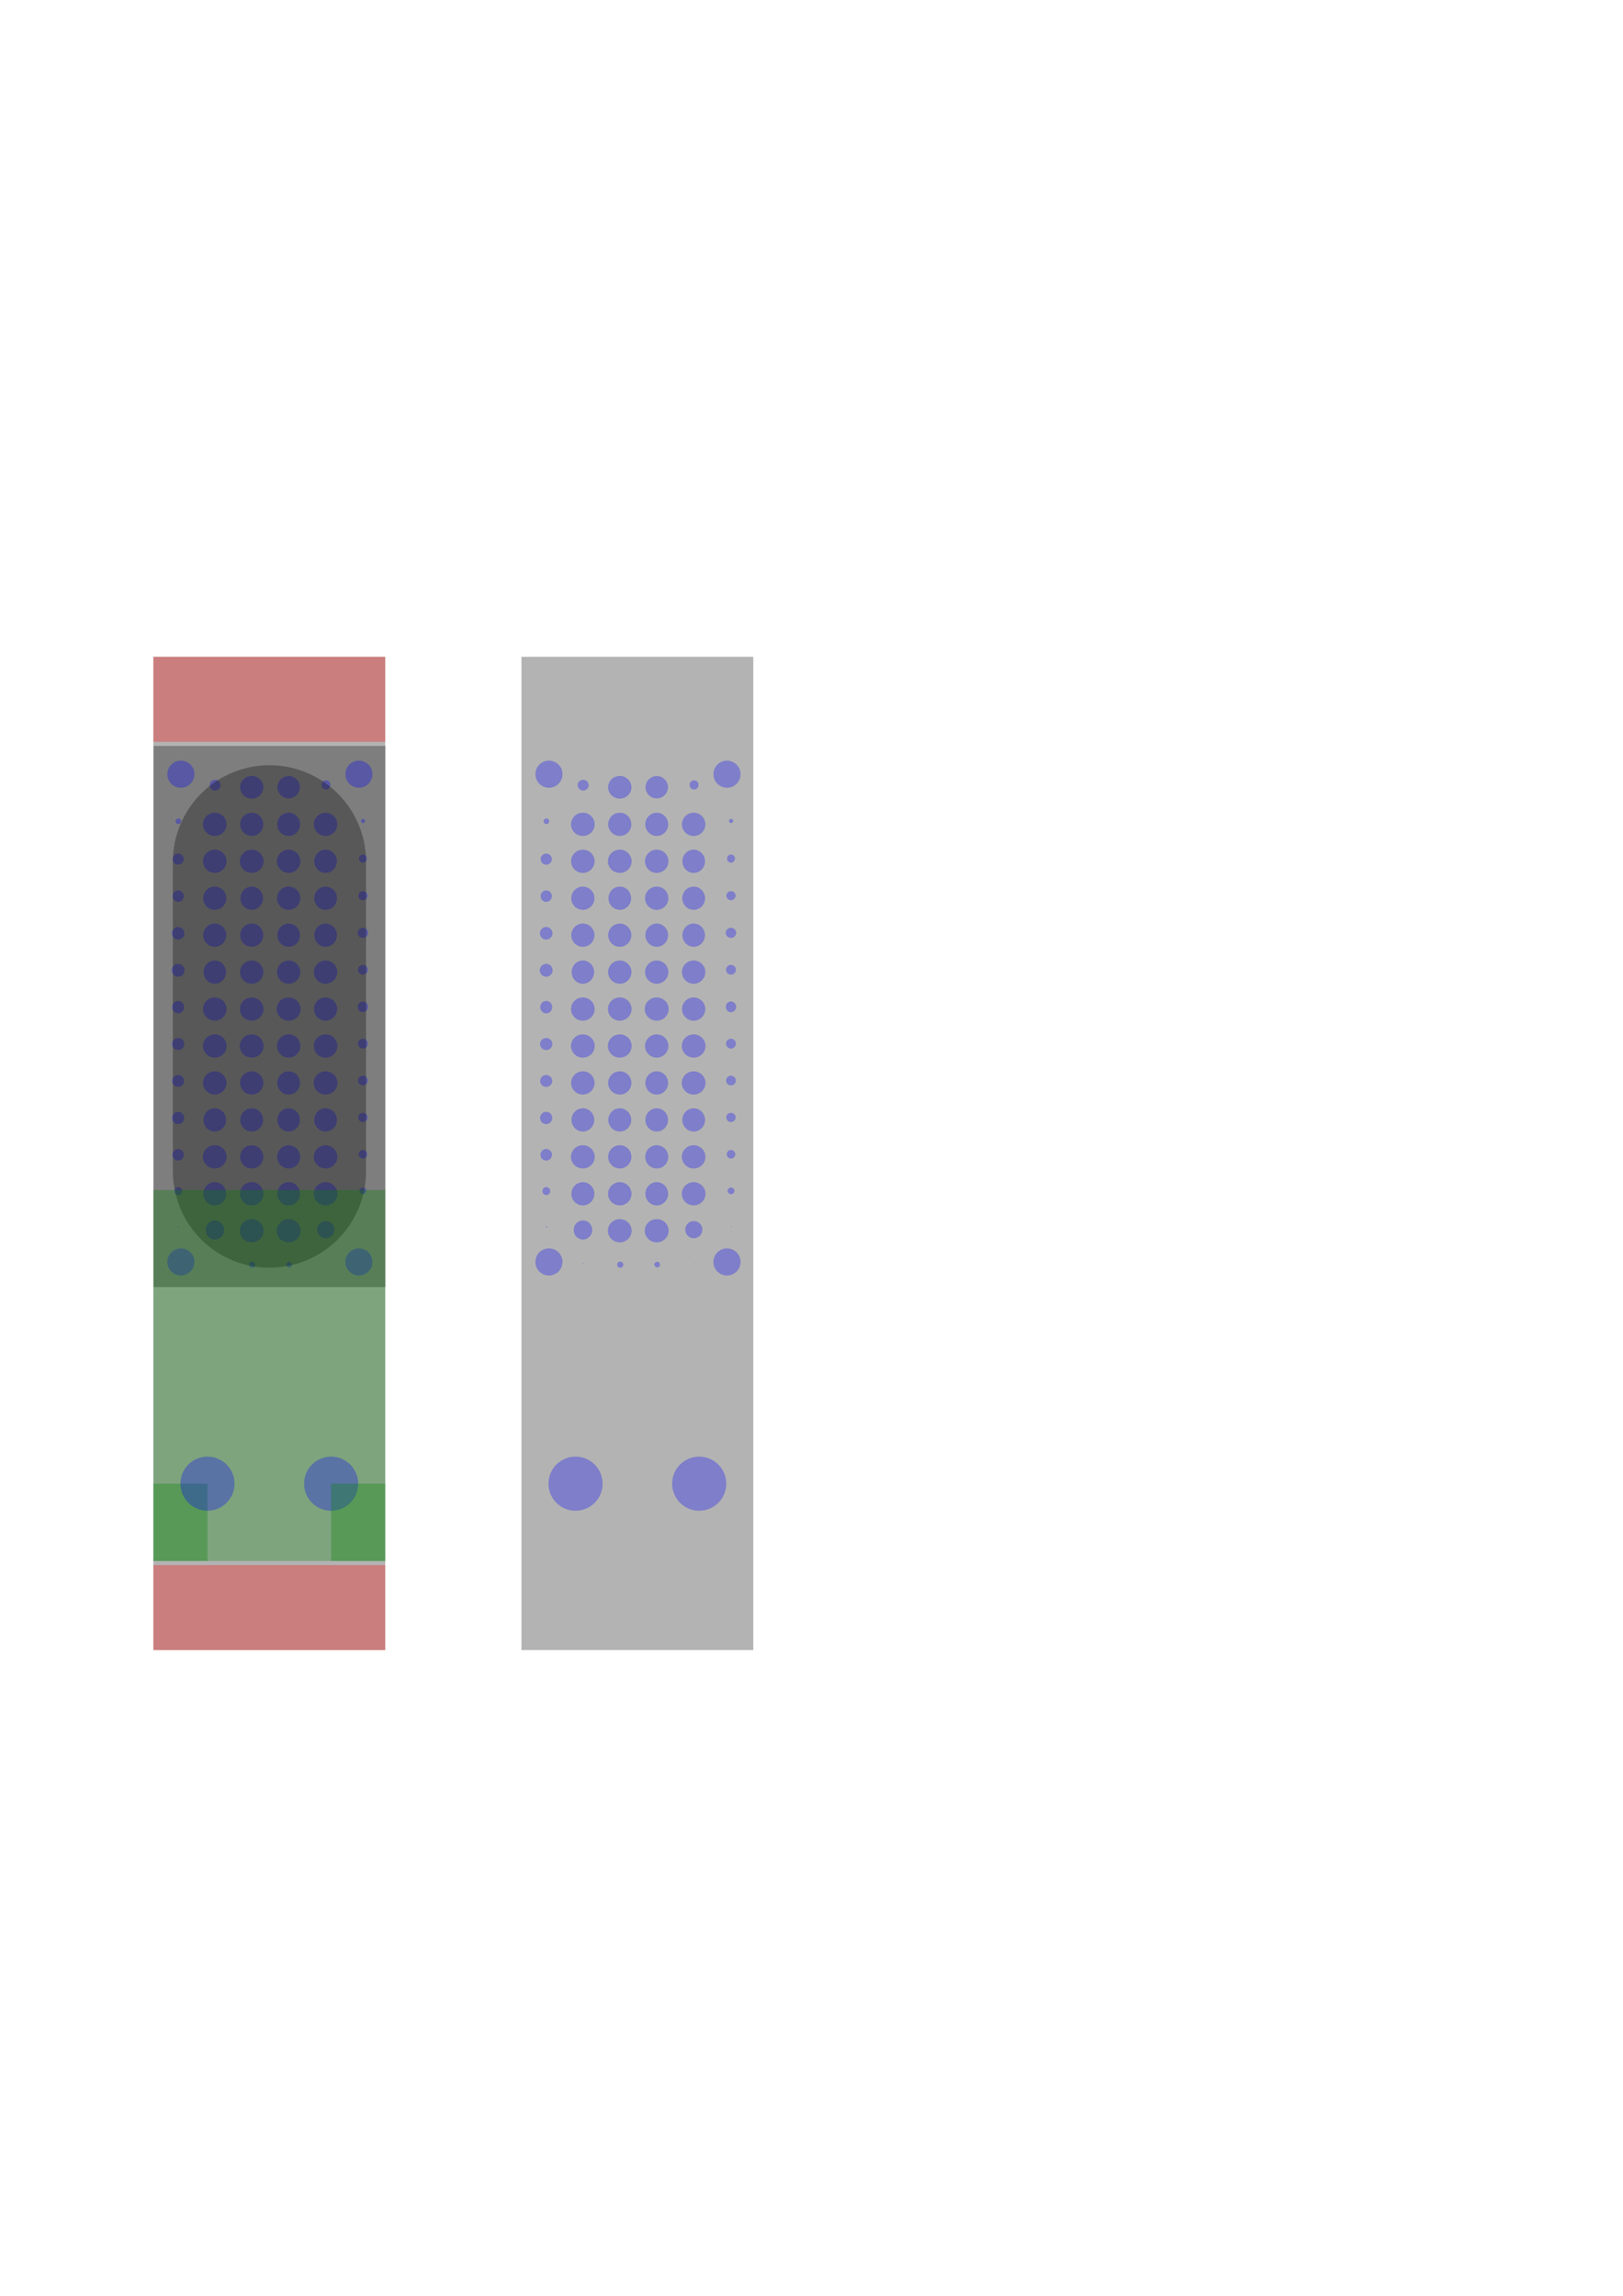 <?xml version="1.0" encoding="UTF-8" standalone="no"?>
<!-- Created with Inkscape (http://www.inkscape.org/) -->

<svg
   xmlns:dc="http://purl.org/dc/elements/1.1/"
   xmlns:cc="http://creativecommons.org/ns#"
   xmlns:rdf="http://www.w3.org/1999/02/22-rdf-syntax-ns#"
   xmlns:svg="http://www.w3.org/2000/svg"
   xmlns="http://www.w3.org/2000/svg"
   xmlns:xlink="http://www.w3.org/1999/xlink"
   xmlns:sodipodi="http://sodipodi.sourceforge.net/DTD/sodipodi-0.dtd"
   xmlns:inkscape="http://www.inkscape.org/namespaces/inkscape"
   width="210mm"
   height="297mm"
   viewBox="0 0 210 297"
   version="1.1"
   id="svg8"
   inkscape:version="0.92.4 (33fec40, 2019-01-16)"
   sodipodi:docname="panel_artwork.svg">
  <defs
     id="defs2">
    <filter
       style="color-interpolation-filters:sRGB;"
       inkscape:label="Blur"
       id="filter1017">
      <feGaussianBlur
         stdDeviation="8 8"
         result="blur"
         id="feGaussianBlur1015" />
    </filter>
    <filter
       style="color-interpolation-filters:sRGB;"
       inkscape:label="Blur"
       id="filter1021">
      <feGaussianBlur
         stdDeviation="8 8"
         result="fbSourceGraphic"
         id="feGaussianBlur1019" />
      <feColorMatrix
         result="fbSourceGraphicAlpha"
         in="fbSourceGraphic"
         values="0 0 0 -1 0 0 0 0 -1 0 0 0 0 -1 0 0 0 0 1 0"
         id="feColorMatrix14738" />
      <feGaussianBlur
         id="feGaussianBlur14740"
         stdDeviation="5.25 4.722"
         result="blur"
         in="fbSourceGraphic" />
    </filter>
    <filter
       style="color-interpolation-filters:sRGB;"
       inkscape:label="Blur"
       id="filter14988">
      <feGaussianBlur
         stdDeviation="3.675 18.07"
         result="blur"
         id="feGaussianBlur14986" />
    </filter>
  </defs>
  <sodipodi:namedview
     id="base"
     pagecolor="#ffffff"
     bordercolor="#666666"
     borderopacity="1.0"
     inkscape:pageopacity="0.0"
     inkscape:pageshadow="2"
     inkscape:zoom="1.4"
     inkscape:cx="446.14433"
     inkscape:cy="627.93025"
     inkscape:document-units="mm"
     inkscape:current-layer="g18462"
     showgrid="false"
     inkscape:snap-bbox="true"
     inkscape:bbox-paths="true"
     inkscape:bbox-nodes="true"
     inkscape:snap-bbox-edge-midpoints="true"
     inkscape:snap-bbox-midpoints="true"
     inkscape:window-width="1853"
     inkscape:window-height="1025"
     inkscape:window-x="67"
     inkscape:window-y="27"
     inkscape:window-maximized="1"
     inkscape:snap-global="true" />
  <g
     inkscape:label="Layer 1"
     inkscape:groupmode="layer"
     id="layer1"
     style="display:inline">
    <rect
       style="opacity:0.3;fill:#000000;stroke:none;stroke-width:0.292"
       id="rect8753"
       width="30"
       height="128.5"
       x="19.844"
       y="84.967" />
    <rect
       style="opacity:0.3;fill:#ff0000;stroke:none;stroke-width:0.545"
       id="rect10349"
       width="30"
       height="11"
       x="19.844"
       y="84.967" />
    <rect
       y="202.467"
       x="19.844"
       height="11"
       width="30"
       id="rect10351"
       style="opacity:0.3;fill:#ff0000;stroke:none;stroke-width:0.545" />
    <g
       id="g10375"
       transform="translate(0,-7.996)">
      <rect
         style="opacity:0.3;fill:#000000;stroke:none;stroke-width:0.224"
         id="rect834"
         width="30"
         height="70"
         x="19.867"
         y="104.493" />
      <path
         style="opacity:0.3;fill:#0000ff;stroke:none;stroke-width:1.007"
         d="M 88.316 371.324 A 6.614 6.614 0 0 0 81.701 377.939 A 6.614 6.614 0 0 0 88.316 384.553 A 6.614 6.614 0 0 0 94.93 377.939 A 6.614 6.614 0 0 0 88.316 371.324 z M 175.246 371.324 A 6.614 6.614 0 0 0 168.631 377.939 A 6.614 6.614 0 0 0 175.246 384.553 A 6.614 6.614 0 0 0 181.859 377.939 A 6.614 6.614 0 0 0 175.246 371.324 z M 122.902 378.803 A 5.687 5.536 0 0 0 117.217 384.34 A 5.687 5.536 0 0 0 122.902 389.875 A 5.687 5.536 0 0 0 128.59 384.34 A 5.687 5.536 0 0 0 122.902 378.803 z M 140.951 378.861 A 5.473 5.447 0 0 0 135.477 384.307 A 5.473 5.447 0 0 0 140.951 389.754 A 5.473 5.447 0 0 0 146.424 384.307 A 5.473 5.447 0 0 0 140.951 378.861 z M 105.031 380.688 A 2.695 2.623 0 0 0 102.336 383.311 A 2.695 2.623 0 0 0 105.031 385.936 A 2.695 2.623 0 0 0 107.727 383.311 A 2.695 2.623 0 0 0 105.031 380.688 z M 159.166 380.934 A 2.191 2.245 0 0 0 156.975 383.178 A 2.191 2.245 0 0 0 159.166 385.424 A 2.191 2.245 0 0 0 161.357 383.178 A 2.191 2.245 0 0 0 159.166 380.934 z M 104.861 396.752 A 5.776 5.669 0 0 0 99.086 402.422 A 5.776 5.669 0 0 0 104.861 408.092 A 5.776 5.669 0 0 0 110.639 402.422 A 5.776 5.669 0 0 0 104.861 396.752 z M 122.904 396.752 A 5.644 5.669 0 0 0 117.262 402.422 A 5.644 5.669 0 0 0 122.904 408.092 A 5.644 5.669 0 0 0 128.549 402.422 A 5.644 5.669 0 0 0 122.904 396.752 z M 140.943 396.752 A 5.594 5.669 0 0 0 135.35 402.422 A 5.594 5.669 0 0 0 140.943 408.092 A 5.594 5.669 0 0 0 146.537 402.422 A 5.594 5.669 0 0 0 140.943 396.752 z M 158.973 396.752 A 5.724 5.669 0 0 0 153.248 402.422 A 5.724 5.669 0 0 0 158.973 408.092 A 5.724 5.669 0 0 0 164.695 402.422 A 5.724 5.669 0 0 0 158.973 396.752 z M 87.07 399.529 A 1.337 1.378 0 0 0 85.732 400.908 A 1.337 1.378 0 0 0 87.07 402.287 A 1.337 1.378 0 0 0 88.406 400.908 A 1.337 1.378 0 0 0 87.07 399.529 z M 177.266 399.76 A 1.009 1.023 0 0 0 176.258 400.783 A 1.009 1.023 0 0 0 177.266 401.805 A 1.009 1.023 0 0 0 178.275 400.783 A 1.009 1.023 0 0 0 177.266 399.76 z M 104.865 414.789 A 5.735 5.669 0 0 0 99.129 420.457 A 5.735 5.669 0 0 0 104.865 426.127 A 5.735 5.669 0 0 0 110.6 420.457 A 5.735 5.669 0 0 0 104.865 414.789 z M 122.896 414.789 A 5.79 5.669 0 0 0 117.107 420.457 A 5.79 5.669 0 0 0 122.896 426.127 A 5.79 5.669 0 0 0 128.688 420.457 A 5.79 5.669 0 0 0 122.896 414.789 z M 140.938 414.789 A 5.719 5.669 0 0 0 135.219 420.457 A 5.719 5.669 0 0 0 140.938 426.127 A 5.719 5.669 0 0 0 146.656 420.457 A 5.719 5.669 0 0 0 140.938 414.789 z M 158.982 414.789 A 5.523 5.669 0 0 0 153.459 420.457 A 5.523 5.669 0 0 0 158.982 426.127 A 5.523 5.669 0 0 0 164.506 420.457 A 5.523 5.669 0 0 0 158.982 414.789 z M 86.994 416.701 A 2.722 2.712 0 0 0 84.271 419.414 A 2.722 2.712 0 0 0 86.994 422.127 A 2.722 2.712 0 0 0 89.715 419.414 A 2.722 2.712 0 0 0 86.994 416.701 z M 177.215 417.178 A 1.934 1.979 0 0 0 175.281 419.156 A 1.934 1.979 0 0 0 177.215 421.135 A 1.934 1.979 0 0 0 179.148 419.156 A 1.934 1.979 0 0 0 177.215 417.178 z M 104.869 432.824 A 5.66 5.669 0 0 0 99.209 438.492 A 5.66 5.669 0 0 0 104.869 444.162 A 5.66 5.669 0 0 0 110.527 438.492 A 5.66 5.669 0 0 0 104.869 432.824 z M 122.912 432.824 A 5.524 5.669 0 0 0 117.387 438.492 A 5.524 5.669 0 0 0 122.912 444.162 A 5.524 5.669 0 0 0 128.436 438.492 A 5.524 5.669 0 0 0 122.912 432.824 z M 140.938 432.824 A 5.695 5.669 0 0 0 135.242 438.492 A 5.695 5.669 0 0 0 140.938 444.162 A 5.695 5.669 0 0 0 146.633 438.492 A 5.695 5.669 0 0 0 140.938 432.824 z M 158.98 432.824 A 5.558 5.669 0 0 0 153.424 438.492 A 5.558 5.669 0 0 0 158.98 444.162 A 5.558 5.669 0 0 0 164.539 438.492 A 5.558 5.669 0 0 0 158.98 432.824 z M 86.992 434.68 A 2.735 2.801 0 0 0 84.258 437.48 A 2.735 2.801 0 0 0 86.992 440.283 A 2.735 2.801 0 0 0 89.729 437.48 A 2.735 2.801 0 0 0 86.992 434.68 z M 177.199 435.068 A 2.234 2.201 0 0 0 174.965 437.27 A 2.234 2.201 0 0 0 177.199 439.471 A 2.234 2.201 0 0 0 179.434 437.27 A 2.234 2.201 0 0 0 177.199 435.068 z M 104.869 450.859 A 5.65 5.669 0 0 0 99.219 456.529 A 5.65 5.669 0 0 0 104.869 462.197 A 5.65 5.669 0 0 0 110.52 456.529 A 5.65 5.669 0 0 0 104.869 450.859 z M 122.904 450.859 A 5.644 5.669 0 0 0 117.262 456.529 A 5.644 5.669 0 0 0 122.904 462.197 A 5.644 5.669 0 0 0 128.549 456.529 A 5.644 5.669 0 0 0 122.904 450.859 z M 140.947 450.859 A 5.539 5.669 0 0 0 135.408 456.529 A 5.539 5.669 0 0 0 140.947 462.197 A 5.539 5.669 0 0 0 146.486 456.529 A 5.539 5.669 0 0 0 140.947 450.859 z M 158.984 450.859 A 5.506 5.669 0 0 0 153.479 456.529 A 5.506 5.669 0 0 0 158.984 462.197 A 5.506 5.669 0 0 0 164.49 456.529 A 5.506 5.669 0 0 0 158.984 450.859 z M 86.977 452.543 A 3.053 3.068 0 0 0 83.922 455.611 A 3.053 3.068 0 0 0 86.977 458.68 A 3.053 3.068 0 0 0 90.029 455.611 A 3.053 3.068 0 0 0 86.977 452.543 z M 177.182 452.932 A 2.538 2.468 0 0 0 174.645 455.398 A 2.538 2.468 0 0 0 177.182 457.867 A 2.538 2.468 0 0 0 179.721 455.398 A 2.538 2.468 0 0 0 177.182 452.932 z M 104.879 468.895 A 5.481 5.669 0 0 0 99.396 474.564 A 5.481 5.669 0 0 0 104.879 480.234 A 5.481 5.669 0 0 0 110.359 474.564 A 5.481 5.669 0 0 0 104.879 468.895 z M 122.902 468.895 A 5.698 5.669 0 0 0 117.205 474.564 A 5.698 5.669 0 0 0 122.902 480.234 A 5.698 5.669 0 0 0 128.6 474.564 A 5.698 5.669 0 0 0 122.902 468.895 z M 140.939 468.895 A 5.665 5.669 0 0 0 135.275 474.564 A 5.665 5.669 0 0 0 140.939 480.234 A 5.665 5.669 0 0 0 146.604 474.564 A 5.665 5.669 0 0 0 140.939 468.895 z M 158.973 468.895 A 5.716 5.669 0 0 0 153.256 474.564 A 5.716 5.669 0 0 0 158.973 480.234 A 5.716 5.669 0 0 0 164.689 474.564 A 5.716 5.669 0 0 0 158.973 468.895 z M 86.971 470.535 A 3.132 3.135 0 0 0 83.84 473.67 A 3.132 3.135 0 0 0 86.971 476.805 A 3.132 3.135 0 0 0 90.104 473.67 A 3.132 3.135 0 0 0 86.971 470.535 z M 177.189 471.025 A 2.401 2.379 0 0 0 174.789 473.404 A 2.401 2.379 0 0 0 177.189 475.783 A 2.401 2.379 0 0 0 179.59 473.404 A 2.401 2.379 0 0 0 177.189 471.025 z M 104.863 486.932 A 5.756 5.669 0 0 0 99.107 492.6 A 5.756 5.669 0 0 0 104.863 498.27 A 5.756 5.669 0 0 0 110.619 492.6 A 5.756 5.669 0 0 0 104.863 486.932 z M 122.898 486.932 A 5.763 5.669 0 0 0 117.135 492.6 A 5.763 5.669 0 0 0 122.898 498.27 A 5.763 5.669 0 0 0 128.662 492.6 A 5.763 5.669 0 0 0 122.898 486.932 z M 140.93 486.932 A 5.84 5.669 0 0 0 135.09 492.6 A 5.84 5.669 0 0 0 140.93 498.27 A 5.84 5.669 0 0 0 146.77 492.6 A 5.84 5.669 0 0 0 140.93 486.932 z M 158.975 486.932 A 5.671 5.669 0 0 0 153.305 492.6 A 5.671 5.669 0 0 0 158.975 498.27 A 5.671 5.669 0 0 0 164.646 492.6 A 5.671 5.669 0 0 0 158.975 486.932 z M 86.982 488.643 A 2.921 3.024 0 0 0 84.062 491.666 A 2.921 3.024 0 0 0 86.982 494.691 A 2.921 3.024 0 0 0 89.904 491.666 A 2.921 3.024 0 0 0 86.982 488.643 z M 177.184 488.916 A 2.517 2.601 0 0 0 174.666 491.518 A 2.517 2.601 0 0 0 177.184 494.119 A 2.517 2.601 0 0 0 179.701 491.518 A 2.517 2.601 0 0 0 177.184 488.916 z M 104.861 504.967 A 5.786 5.669 0 0 0 99.076 510.637 A 5.786 5.669 0 0 0 104.861 516.305 A 5.786 5.669 0 0 0 110.648 510.637 A 5.786 5.669 0 0 0 104.861 504.967 z M 122.896 504.967 A 5.803 5.669 0 0 0 117.094 510.637 A 5.803 5.669 0 0 0 122.896 516.305 A 5.803 5.669 0 0 0 128.699 510.637 A 5.803 5.669 0 0 0 122.896 504.967 z M 140.938 504.967 A 5.703 5.669 0 0 0 135.234 510.637 A 5.703 5.669 0 0 0 140.938 516.305 A 5.703 5.669 0 0 0 146.641 510.637 A 5.703 5.669 0 0 0 140.938 504.967 z M 158.969 504.967 A 5.774 5.669 0 0 0 153.195 510.637 A 5.774 5.669 0 0 0 158.969 516.305 A 5.774 5.669 0 0 0 164.744 510.637 A 5.774 5.669 0 0 0 158.969 504.967 z M 86.979 506.736 A 2.995 2.935 0 0 0 83.982 509.672 A 2.995 2.935 0 0 0 86.979 512.605 A 2.995 2.935 0 0 0 89.975 509.672 A 2.995 2.935 0 0 0 86.979 506.736 z M 177.189 507.082 A 2.397 2.401 0 0 0 174.793 509.482 A 2.397 2.401 0 0 0 177.189 511.885 A 2.397 2.401 0 0 0 179.588 509.482 A 2.397 2.401 0 0 0 177.189 507.082 z M 104.865 523.002 A 5.722 5.669 0 0 0 99.145 528.672 A 5.722 5.669 0 0 0 104.865 534.342 A 5.722 5.669 0 0 0 110.586 528.672 A 5.722 5.669 0 0 0 104.865 523.002 z M 122.902 523.002 A 5.681 5.669 0 0 0 117.223 528.672 A 5.681 5.669 0 0 0 122.902 534.342 A 5.681 5.669 0 0 0 128.584 528.672 A 5.681 5.669 0 0 0 122.902 523.002 z M 140.945 523.002 A 5.552 5.669 0 0 0 135.393 528.672 A 5.552 5.669 0 0 0 140.945 534.342 A 5.552 5.669 0 0 0 146.498 528.672 A 5.552 5.669 0 0 0 140.945 523.002 z M 158.969 523.002 A 5.801 5.669 0 0 0 153.166 528.672 A 5.801 5.669 0 0 0 158.969 534.342 A 5.801 5.669 0 0 0 164.77 528.672 A 5.801 5.669 0 0 0 158.969 523.002 z M 86.98 524.801 A 2.947 2.89 0 0 0 84.035 527.691 A 2.947 2.89 0 0 0 86.98 530.582 A 2.947 2.89 0 0 0 89.928 527.691 A 2.947 2.89 0 0 0 86.98 524.801 z M 177.191 525.148 A 2.384 2.357 0 0 0 174.807 527.506 A 2.384 2.357 0 0 0 177.191 529.861 A 2.384 2.357 0 0 0 179.574 527.506 A 2.384 2.357 0 0 0 177.191 525.148 z M 104.875 541.041 A 5.545 5.669 0 0 0 99.33 546.709 A 5.545 5.669 0 0 0 104.875 552.379 A 5.545 5.669 0 0 0 110.42 546.709 A 5.545 5.669 0 0 0 104.875 541.041 z M 122.908 541.041 A 5.592 5.669 0 0 0 117.316 546.709 A 5.592 5.669 0 0 0 122.908 552.379 A 5.592 5.669 0 0 0 128.5 546.709 A 5.592 5.669 0 0 0 122.908 541.041 z M 140.947 541.041 A 5.519 5.669 0 0 0 135.428 546.709 A 5.519 5.669 0 0 0 140.947 552.379 A 5.519 5.669 0 0 0 146.467 546.709 A 5.519 5.669 0 0 0 140.947 541.041 z M 158.982 541.041 A 5.545 5.669 0 0 0 153.438 546.709 A 5.545 5.669 0 0 0 158.982 552.379 A 5.545 5.669 0 0 0 164.527 546.709 A 5.545 5.669 0 0 0 158.982 541.041 z M 86.98 542.768 A 2.968 3.001 0 0 0 84.012 545.768 A 2.968 3.001 0 0 0 86.98 548.77 A 2.968 3.001 0 0 0 89.947 545.768 A 2.968 3.001 0 0 0 86.98 542.768 z M 177.195 543.256 A 2.291 2.245 0 0 0 174.904 545.502 A 2.291 2.245 0 0 0 177.195 547.748 A 2.291 2.245 0 0 0 179.486 545.502 A 2.291 2.245 0 0 0 177.195 543.256 z M 104.861 559.076 A 5.795 5.669 0 0 0 99.066 564.746 A 5.795 5.669 0 0 0 104.861 570.414 A 5.795 5.669 0 0 0 110.656 564.746 A 5.795 5.669 0 0 0 104.861 559.076 z M 122.902 559.076 A 5.678 5.669 0 0 0 117.225 564.746 A 5.678 5.669 0 0 0 122.902 570.414 A 5.678 5.669 0 0 0 128.582 564.746 A 5.678 5.669 0 0 0 122.902 559.076 z M 140.943 559.076 A 5.613 5.669 0 0 0 135.33 564.746 A 5.613 5.669 0 0 0 140.943 570.414 A 5.613 5.669 0 0 0 146.557 564.746 A 5.613 5.669 0 0 0 140.943 559.076 z M 158.971 559.076 A 5.756 5.669 0 0 0 153.215 564.746 A 5.756 5.669 0 0 0 158.971 570.414 A 5.756 5.669 0 0 0 164.727 564.746 A 5.756 5.669 0 0 0 158.971 559.076 z M 86.99 560.918 A 2.796 2.824 0 0 0 84.193 563.74 A 2.796 2.824 0 0 0 86.99 566.564 A 2.796 2.824 0 0 0 89.785 563.74 A 2.796 2.824 0 0 0 86.99 560.918 z M 177.207 561.393 A 2.079 2.09 0 0 0 175.129 563.482 A 2.079 2.09 0 0 0 177.207 565.572 A 2.079 2.09 0 0 0 179.285 563.482 A 2.079 2.09 0 0 0 177.207 561.393 z M 104.871 577.109 A 5.602 5.669 0 0 0 99.27 582.779 A 5.602 5.669 0 0 0 104.871 588.447 A 5.602 5.669 0 0 0 110.473 582.779 A 5.602 5.669 0 0 0 104.871 577.109 z M 122.9 577.109 A 5.73 5.669 0 0 0 117.17 582.779 A 5.73 5.669 0 0 0 122.9 588.447 A 5.73 5.669 0 0 0 128.631 582.779 A 5.73 5.669 0 0 0 122.9 577.109 z M 140.945 577.109 A 5.552 5.669 0 0 0 135.395 582.779 A 5.552 5.669 0 0 0 140.945 588.447 A 5.552 5.669 0 0 0 146.498 582.779 A 5.552 5.669 0 0 0 140.945 577.109 z M 158.969 577.109 A 5.777 5.669 0 0 0 153.191 582.779 A 5.777 5.669 0 0 0 158.969 588.447 A 5.777 5.669 0 0 0 164.746 582.779 A 5.777 5.669 0 0 0 158.969 577.109 z M 87.039 579.527 A 1.895 1.934 0 0 0 85.145 581.461 A 1.895 1.934 0 0 0 87.039 583.395 A 1.895 1.934 0 0 0 88.934 581.461 A 1.895 1.934 0 0 0 87.039 579.527 z M 177.23 579.729 A 1.668 1.623 0 0 0 175.562 581.352 A 1.668 1.623 0 0 0 177.23 582.975 A 1.668 1.623 0 0 0 178.898 581.352 A 1.668 1.623 0 0 0 177.23 579.729 z M 122.898 595.145 A 5.775 5.669 0 0 0 117.123 600.814 A 5.775 5.669 0 0 0 122.898 606.484 A 5.775 5.669 0 0 0 128.672 600.814 A 5.775 5.669 0 0 0 122.898 595.145 z M 140.932 595.145 A 5.817 5.669 0 0 0 135.115 600.814 A 5.817 5.669 0 0 0 140.932 606.484 A 5.817 5.669 0 0 0 146.748 600.814 A 5.817 5.669 0 0 0 140.932 595.145 z M 104.932 595.807 A 4.511 4.647 0 0 0 100.42 600.453 A 4.511 4.647 0 0 0 104.932 605.1 A 4.511 4.647 0 0 0 109.443 600.453 A 4.511 4.647 0 0 0 104.932 595.807 z M 159.057 596.109 A 4.172 4.18 0 0 0 154.885 600.289 A 4.172 4.18 0 0 0 159.057 604.469 A 4.172 4.18 0 0 0 163.229 600.289 A 4.172 4.18 0 0 0 159.057 596.109 z M 87.104 598.613 A 0.308 0.311 0 0 0 86.818 598.924 A 0.308 0.311 0 0 0 87.125 599.236 A 0.308 0.311 0 0 0 87.434 598.924 A 0.308 0.311 0 0 0 87.125 598.613 A 0.308 0.311 0 0 0 87.104 598.613 z M 177.295 598.686 A 0.204 0.2 0 0 0 177.105 598.885 A 0.204 0.2 0 0 0 177.311 599.086 A 0.204 0.2 0 0 0 177.514 598.885 A 0.204 0.2 0 0 0 177.311 598.686 A 0.204 0.2 0 0 0 177.295 598.686 z M 88.316 609.436 A 6.614 6.614 0 0 0 81.701 616.049 A 6.614 6.614 0 0 0 88.316 622.664 A 6.614 6.614 0 0 0 94.93 616.049 A 6.614 6.614 0 0 0 88.316 609.436 z M 175.246 609.436 A 6.614 6.614 0 0 0 168.631 616.049 A 6.614 6.614 0 0 0 175.246 622.664 A 6.614 6.614 0 0 0 181.859 616.049 A 6.614 6.614 0 0 0 175.246 609.436 z M 123.133 615.887 A 1.501 1.49 0 0 0 121.631 617.375 A 1.501 1.49 0 0 0 123.133 618.865 A 1.501 1.49 0 0 0 124.633 617.375 A 1.501 1.49 0 0 0 123.133 615.887 z M 141.174 615.959 A 1.372 1.378 0 0 0 139.803 617.336 A 1.372 1.378 0 0 0 141.174 618.715 A 1.372 1.378 0 0 0 142.547 617.336 A 1.372 1.378 0 0 0 141.174 615.959 z M 105.166 616.691 A 0.241 0.245 0 0 0 104.924 616.938 A 0.241 0.245 0 0 0 105.166 617.182 A 0.241 0.245 0 0 0 105.406 616.938 A 0.241 0.245 0 0 0 105.166 616.691 z M 159.275 616.734 A 0.175 0.178 0 0 0 159.1 616.912 A 0.175 0.178 0 0 0 159.275 617.092 A 0.175 0.178 0 0 0 159.451 616.912 A 0.175 0.178 0 0 0 159.275 616.734 z "
         transform="matrix(0.265,0,0,0.265,0,7.996)"
         id="path18447" />
      <path
         inkscape:connector-curvature="0"
         id="path869"
         d="m 34.867,106.993 a 12.5,12.5 0 0 0 -1.248,0.062 12.5,12.5 0 0 0 -1.236,0.187 12.5,12.5 0 0 0 -1.21,0.309 12.5,12.5 0 0 0 -1.174,0.428 12.5,12.5 0 0 0 -1.125,0.544 12.5,12.5 0 0 0 -1.065,0.653 12.5,12.5 0 0 0 -0.995,0.756 12.5,12.5 0 0 0 -0.914,0.852 12.5,12.5 0 0 0 -0.825,0.939 12.5,12.5 0 0 0 -0.727,1.016 12.5,12.5 0 0 0 -0.622,1.084 12.5,12.5 0 0 0 -0.511,1.141 12.5,12.5 0 0 0 -0.394,1.185 12.5,12.5 0 0 0 -0.273,1.22 12.5,12.5 0 0 0 -0.15,1.24 12.5,12.5 0 0 0 -0.032,0.884 v 40 a 12.5,12.5 0 0 0 0.063,1.248 12.5,12.5 0 0 0 0.187,1.236 12.5,12.5 0 0 0 0.31,1.21 12.5,12.5 0 0 0 0.428,1.174 12.5,12.5 0 0 0 0.544,1.125 12.5,12.5 0 0 0 0.653,1.065 12.5,12.5 0 0 0 0.756,0.995 12.5,12.5 0 0 0 0.852,0.914 12.5,12.5 0 0 0 0.939,0.825 12.5,12.5 0 0 0 1.016,0.727 12.5,12.5 0 0 0 1.084,0.622 12.5,12.5 0 0 0 1.14,0.51 12.5,12.5 0 0 0 1.185,0.394 12.5,12.5 0 0 0 1.22,0.273 12.5,12.5 0 0 0 1.24,0.15 12.5,12.5 0 0 0 0.884,0.032 12.5,12.5 0 0 0 1.248,-0.062 12.5,12.5 0 0 0 1.236,-0.187 12.5,12.5 0 0 0 1.21,-0.309 12.5,12.5 0 0 0 1.174,-0.428 12.5,12.5 0 0 0 1.125,-0.544 12.5,12.5 0 0 0 1.065,-0.653 12.5,12.5 0 0 0 0.995,-0.756 12.5,12.5 0 0 0 0.914,-0.852 12.5,12.5 0 0 0 0.825,-0.939 12.5,12.5 0 0 0 0.727,-1.016 12.5,12.5 0 0 0 0.622,-1.084 12.5,12.5 0 0 0 0.511,-1.141 12.5,12.5 0 0 0 0.394,-1.185 12.5,12.5 0 0 0 0.273,-1.22 12.5,12.5 0 0 0 0.15,-1.24 12.5,12.5 0 0 0 0.032,-0.884 v -40 a 12.5,12.5 0 0 0 -0.063,-1.248 12.5,12.5 0 0 0 -0.187,-1.236 12.5,12.5 0 0 0 -0.309,-1.21 12.5,12.5 0 0 0 -0.428,-1.174 12.5,12.5 0 0 0 -0.544,-1.125 12.5,12.5 0 0 0 -0.653,-1.065 12.5,12.5 0 0 0 -0.756,-0.995 12.5,12.5 0 0 0 -0.852,-0.914 12.5,12.5 0 0 0 -0.939,-0.825 12.5,12.5 0 0 0 -1.016,-0.727 12.5,12.5 0 0 0 -1.084,-0.622 12.5,12.5 0 0 0 -1.14,-0.511 12.5,12.5 0 0 0 -1.185,-0.394 12.5,12.5 0 0 0 -1.22,-0.273 12.5,12.5 0 0 0 -1.24,-0.15 12.5,12.5 0 0 0 -0.884,-0.032 z"
         style="opacity:0.3;fill:#000000;stroke:none;stroke-width:0.362" />
    </g>
    <rect
       style="opacity:0.3;fill:#008000;stroke:none;stroke-width:0.427"
       id="rect10377"
       width="30"
       height="48"
       x="19.844"
       y="153.938" />
    <rect
       style="opacity:0.3;fill:#008000;stroke:none;stroke-width:0.283"
       id="rect10379"
       width="7"
       height="10"
       x="19.844"
       y="191.938" />
    <circle
       style="opacity:0.3;fill:#0000ff;stroke:none;stroke-width:0.308"
       id="path10383"
       cx="26.844"
       cy="191.938"
       r="3.5" />
    <circle
       r="3.5"
       cy="191.938"
       cx="42.844"
       id="circle10385"
       style="opacity:0.3;fill:#0000ff;stroke:none;stroke-width:0.308" />
    <rect
       y="191.938"
       x="42.844"
       height="10"
       width="7"
       id="rect10387"
       style="opacity:0.3;fill:#008000;stroke:none;stroke-width:0.283" />
    <rect
       y="84.967"
       x="67.469"
       height="128.5"
       width="30"
       id="rect18450"
       style="opacity:0.3;fill:#000000;stroke:none;stroke-width:0.292" />
    <g
       transform="translate(47.625,-7.996)"
       id="g18462">
      <path
         id="path18458"
         transform="matrix(0.265,0,0,0.265,0,7.996)"
         d="m 88.316,371.324 a 6.614,6.614 0 0 0 -6.615,6.615 6.614,6.614 0 0 0 6.615,6.613 6.614,6.614 0 0 0 6.613,-6.613 6.614,6.614 0 0 0 -6.613,-6.615 z m 86.93,0 a 6.614,6.614 0 0 0 -6.615,6.615 6.614,6.614 0 0 0 6.615,6.613 6.614,6.614 0 0 0 6.613,-6.613 6.614,6.614 0 0 0 -6.613,-6.615 z m -52.344,7.479 a 5.687,5.536 0 0 0 -5.686,5.537 5.687,5.536 0 0 0 5.686,5.535 5.687,5.536 0 0 0 5.688,-5.535 5.687,5.536 0 0 0 -5.688,-5.537 z m 18.049,0.059 a 5.473,5.447 0 0 0 -5.475,5.445 5.473,5.447 0 0 0 5.475,5.447 5.473,5.447 0 0 0 5.473,-5.447 5.473,5.447 0 0 0 -5.473,-5.445 z m -35.92,1.826 a 2.695,2.623 0 0 0 -2.695,2.623 2.695,2.623 0 0 0 2.695,2.625 2.695,2.623 0 0 0 2.695,-2.625 2.695,2.623 0 0 0 -2.695,-2.623 z m 54.135,0.246 a 2.191,2.245 0 0 0 -2.191,2.244 2.191,2.245 0 0 0 2.191,2.246 2.191,2.245 0 0 0 2.191,-2.246 2.191,2.245 0 0 0 -2.191,-2.244 z m -54.305,15.818 a 5.776,5.669 0 0 0 -5.775,5.67 5.776,5.669 0 0 0 5.775,5.67 5.776,5.669 0 0 0 5.777,-5.67 5.776,5.669 0 0 0 -5.777,-5.67 z m 18.043,0 a 5.644,5.669 0 0 0 -5.643,5.67 5.644,5.669 0 0 0 5.643,5.67 5.644,5.669 0 0 0 5.645,-5.67 5.644,5.669 0 0 0 -5.645,-5.67 z m 18.039,0 a 5.594,5.669 0 0 0 -5.594,5.67 5.594,5.669 0 0 0 5.594,5.67 5.594,5.669 0 0 0 5.594,-5.67 5.594,5.669 0 0 0 -5.594,-5.67 z m 18.029,0 a 5.724,5.669 0 0 0 -5.725,5.67 5.724,5.669 0 0 0 5.725,5.67 5.724,5.669 0 0 0 5.723,-5.67 5.724,5.669 0 0 0 -5.723,-5.67 z m -71.902,2.777 a 1.337,1.378 0 0 0 -1.338,1.379 1.337,1.378 0 0 0 1.338,1.379 1.337,1.378 0 0 0 1.336,-1.379 1.337,1.378 0 0 0 -1.336,-1.379 z m 90.195,0.23 a 1.009,1.023 0 0 0 -1.008,1.023 1.009,1.023 0 0 0 1.008,1.021 1.009,1.023 0 0 0 1.01,-1.021 1.009,1.023 0 0 0 -1.01,-1.023 z m -72.4,15.029 a 5.735,5.669 0 0 0 -5.736,5.668 5.735,5.669 0 0 0 5.736,5.67 5.735,5.669 0 0 0 5.734,-5.67 5.735,5.669 0 0 0 -5.734,-5.668 z m 18.031,0 a 5.79,5.669 0 0 0 -5.789,5.668 5.79,5.669 0 0 0 5.789,5.67 5.79,5.669 0 0 0 5.791,-5.67 5.79,5.669 0 0 0 -5.791,-5.668 z m 18.041,0 a 5.719,5.669 0 0 0 -5.719,5.668 5.719,5.669 0 0 0 5.719,5.67 5.719,5.669 0 0 0 5.719,-5.67 5.719,5.669 0 0 0 -5.719,-5.668 z m 18.045,0 a 5.523,5.669 0 0 0 -5.523,5.668 5.523,5.669 0 0 0 5.523,5.67 5.523,5.669 0 0 0 5.523,-5.67 5.523,5.669 0 0 0 -5.523,-5.668 z m -71.988,1.912 a 2.722,2.712 0 0 0 -2.723,2.713 2.722,2.712 0 0 0 2.723,2.713 2.722,2.712 0 0 0 2.721,-2.713 2.722,2.712 0 0 0 -2.721,-2.713 z m 90.221,0.477 a 1.934,1.979 0 0 0 -1.934,1.979 1.934,1.979 0 0 0 1.934,1.979 1.934,1.979 0 0 0 1.934,-1.979 1.934,1.979 0 0 0 -1.934,-1.979 z m -72.346,15.646 a 5.66,5.669 0 0 0 -5.66,5.668 5.66,5.669 0 0 0 5.66,5.67 5.66,5.669 0 0 0 5.658,-5.67 5.66,5.669 0 0 0 -5.658,-5.668 z m 18.043,0 a 5.524,5.669 0 0 0 -5.525,5.668 5.524,5.669 0 0 0 5.525,5.67 5.524,5.669 0 0 0 5.523,-5.67 5.524,5.669 0 0 0 -5.523,-5.668 z m 18.025,0 a 5.695,5.669 0 0 0 -5.695,5.668 5.695,5.669 0 0 0 5.695,5.67 5.695,5.669 0 0 0 5.695,-5.67 5.695,5.669 0 0 0 -5.695,-5.668 z m 18.043,0 a 5.558,5.669 0 0 0 -5.557,5.668 5.558,5.669 0 0 0 5.557,5.67 5.558,5.669 0 0 0 5.559,-5.67 5.558,5.669 0 0 0 -5.559,-5.668 z m -71.988,1.855 a 2.735,2.801 0 0 0 -2.734,2.801 2.735,2.801 0 0 0 2.734,2.803 2.735,2.801 0 0 0 2.736,-2.803 2.735,2.801 0 0 0 -2.736,-2.801 z m 90.207,0.389 a 2.234,2.201 0 0 0 -2.234,2.201 2.234,2.201 0 0 0 2.234,2.201 2.234,2.201 0 0 0 2.234,-2.201 2.234,2.201 0 0 0 -2.234,-2.201 z m -72.33,15.791 a 5.65,5.669 0 0 0 -5.65,5.67 5.65,5.669 0 0 0 5.65,5.668 5.65,5.669 0 0 0 5.65,-5.668 5.65,5.669 0 0 0 -5.65,-5.67 z m 18.035,0 a 5.644,5.669 0 0 0 -5.643,5.67 5.644,5.669 0 0 0 5.643,5.668 5.644,5.669 0 0 0 5.645,-5.668 5.644,5.669 0 0 0 -5.645,-5.67 z m 18.043,0 a 5.539,5.669 0 0 0 -5.539,5.67 5.539,5.669 0 0 0 5.539,5.668 5.539,5.669 0 0 0 5.539,-5.668 5.539,5.669 0 0 0 -5.539,-5.67 z m 18.037,0 a 5.506,5.669 0 0 0 -5.506,5.67 5.506,5.669 0 0 0 5.506,5.668 5.506,5.669 0 0 0 5.506,-5.668 5.506,5.669 0 0 0 -5.506,-5.67 z m -72.008,1.684 a 3.053,3.068 0 0 0 -3.055,3.068 3.053,3.068 0 0 0 3.055,3.068 3.053,3.068 0 0 0 3.053,-3.068 3.053,3.068 0 0 0 -3.053,-3.068 z m 90.205,0.389 a 2.538,2.468 0 0 0 -2.537,2.467 2.538,2.468 0 0 0 2.537,2.469 2.538,2.468 0 0 0 2.539,-2.469 2.538,2.468 0 0 0 -2.539,-2.467 z m -72.303,15.963 a 5.481,5.669 0 0 0 -5.482,5.67 5.481,5.669 0 0 0 5.482,5.67 5.481,5.669 0 0 0 5.48,-5.67 5.481,5.669 0 0 0 -5.48,-5.67 z m 18.023,0 a 5.698,5.669 0 0 0 -5.697,5.67 5.698,5.669 0 0 0 5.697,5.67 5.698,5.669 0 0 0 5.697,-5.67 5.698,5.669 0 0 0 -5.697,-5.67 z m 18.037,0 a 5.665,5.669 0 0 0 -5.664,5.67 5.665,5.669 0 0 0 5.664,5.67 5.665,5.669 0 0 0 5.664,-5.67 5.665,5.669 0 0 0 -5.664,-5.67 z m 18.033,0 a 5.716,5.669 0 0 0 -5.717,5.67 5.716,5.669 0 0 0 5.717,5.67 5.716,5.669 0 0 0 5.717,-5.67 5.716,5.669 0 0 0 -5.717,-5.67 z m -72.002,1.641 a 3.132,3.135 0 0 0 -3.131,3.135 3.132,3.135 0 0 0 3.131,3.135 3.132,3.135 0 0 0 3.133,-3.135 3.132,3.135 0 0 0 -3.133,-3.135 z m 90.219,0.49 a 2.401,2.379 0 0 0 -2.4,2.379 2.401,2.379 0 0 0 2.4,2.379 2.401,2.379 0 0 0 2.4,-2.379 2.401,2.379 0 0 0 -2.4,-2.379 z m -72.326,15.906 a 5.756,5.669 0 0 0 -5.756,5.668 5.756,5.669 0 0 0 5.756,5.67 5.756,5.669 0 0 0 5.756,-5.67 5.756,5.669 0 0 0 -5.756,-5.668 z m 18.035,0 a 5.763,5.669 0 0 0 -5.764,5.668 5.763,5.669 0 0 0 5.764,5.67 5.763,5.669 0 0 0 5.764,-5.67 5.763,5.669 0 0 0 -5.764,-5.668 z m 18.031,0 a 5.84,5.669 0 0 0 -5.84,5.668 5.84,5.669 0 0 0 5.84,5.67 5.84,5.669 0 0 0 5.84,-5.67 5.84,5.669 0 0 0 -5.84,-5.668 z m 18.045,0 a 5.671,5.669 0 0 0 -5.67,5.668 5.671,5.669 0 0 0 5.67,5.67 5.671,5.669 0 0 0 5.672,-5.67 5.671,5.669 0 0 0 -5.672,-5.668 z m -71.992,1.711 a 2.921,3.024 0 0 0 -2.92,3.023 2.921,3.024 0 0 0 2.92,3.025 2.921,3.024 0 0 0 2.922,-3.025 2.921,3.024 0 0 0 -2.922,-3.023 z m 90.201,0.273 a 2.517,2.601 0 0 0 -2.518,2.602 2.517,2.601 0 0 0 2.518,2.602 2.517,2.601 0 0 0 2.518,-2.602 2.517,2.601 0 0 0 -2.518,-2.602 z m -72.322,16.051 a 5.786,5.669 0 0 0 -5.785,5.67 5.786,5.669 0 0 0 5.785,5.668 5.786,5.669 0 0 0 5.787,-5.668 5.786,5.669 0 0 0 -5.787,-5.67 z m 18.035,0 a 5.803,5.669 0 0 0 -5.803,5.67 5.803,5.669 0 0 0 5.803,5.668 5.803,5.669 0 0 0 5.803,-5.668 5.803,5.669 0 0 0 -5.803,-5.67 z m 18.041,0 a 5.703,5.669 0 0 0 -5.703,5.67 5.703,5.669 0 0 0 5.703,5.668 5.703,5.669 0 0 0 5.703,-5.668 5.703,5.669 0 0 0 -5.703,-5.67 z m 18.031,0 a 5.774,5.669 0 0 0 -5.773,5.67 5.774,5.669 0 0 0 5.773,5.668 5.774,5.669 0 0 0 5.775,-5.668 5.774,5.669 0 0 0 -5.775,-5.67 z m -71.99,1.77 a 2.995,2.935 0 0 0 -2.996,2.936 2.995,2.935 0 0 0 2.996,2.934 2.995,2.935 0 0 0 2.996,-2.934 2.995,2.935 0 0 0 -2.996,-2.936 z m 90.211,0.346 a 2.397,2.401 0 0 0 -2.396,2.4 2.397,2.401 0 0 0 2.396,2.402 2.397,2.401 0 0 0 2.398,-2.402 2.397,2.401 0 0 0 -2.398,-2.4 z m -72.324,15.92 a 5.722,5.669 0 0 0 -5.721,5.67 5.722,5.669 0 0 0 5.721,5.67 5.722,5.669 0 0 0 5.721,-5.67 5.722,5.669 0 0 0 -5.721,-5.67 z m 18.037,0 a 5.681,5.669 0 0 0 -5.68,5.67 5.681,5.669 0 0 0 5.68,5.67 5.681,5.669 0 0 0 5.682,-5.67 5.681,5.669 0 0 0 -5.682,-5.67 z m 18.043,0 a 5.552,5.669 0 0 0 -5.553,5.67 5.552,5.669 0 0 0 5.553,5.67 5.552,5.669 0 0 0 5.553,-5.67 5.552,5.669 0 0 0 -5.553,-5.67 z m 18.023,0 a 5.801,5.669 0 0 0 -5.803,5.67 5.801,5.669 0 0 0 5.803,5.67 5.801,5.669 0 0 0 5.801,-5.67 5.801,5.669 0 0 0 -5.801,-5.67 z m -71.988,1.799 a 2.947,2.89 0 0 0 -2.945,2.891 2.947,2.89 0 0 0 2.945,2.891 2.947,2.89 0 0 0 2.947,-2.891 2.947,2.89 0 0 0 -2.947,-2.891 z m 90.211,0.348 a 2.384,2.357 0 0 0 -2.385,2.357 2.384,2.357 0 0 0 2.385,2.355 2.384,2.357 0 0 0 2.383,-2.355 2.384,2.357 0 0 0 -2.383,-2.357 z M 104.875,541.041 a 5.545,5.669 0 0 0 -5.545,5.668 5.545,5.669 0 0 0 5.545,5.67 5.545,5.669 0 0 0 5.545,-5.67 5.545,5.669 0 0 0 -5.545,-5.668 z m 18.033,0 a 5.592,5.669 0 0 0 -5.592,5.668 5.592,5.669 0 0 0 5.592,5.67 5.592,5.669 0 0 0 5.592,-5.67 5.592,5.669 0 0 0 -5.592,-5.668 z m 18.039,0 a 5.519,5.669 0 0 0 -5.52,5.668 5.519,5.669 0 0 0 5.52,5.67 5.519,5.669 0 0 0 5.52,-5.67 5.519,5.669 0 0 0 -5.52,-5.668 z m 18.035,0 a 5.545,5.669 0 0 0 -5.545,5.668 5.545,5.669 0 0 0 5.545,5.67 5.545,5.669 0 0 0 5.545,-5.67 5.545,5.669 0 0 0 -5.545,-5.668 z m -72.002,1.727 a 2.968,3.001 0 0 0 -2.969,3 2.968,3.001 0 0 0 2.969,3.002 2.968,3.001 0 0 0 2.967,-3.002 2.968,3.001 0 0 0 -2.967,-3 z m 90.215,0.488 a 2.291,2.245 0 0 0 -2.291,2.246 2.291,2.245 0 0 0 2.291,2.246 2.291,2.245 0 0 0 2.291,-2.246 2.291,2.245 0 0 0 -2.291,-2.246 z m -72.334,15.82 a 5.795,5.669 0 0 0 -5.795,5.67 5.795,5.669 0 0 0 5.795,5.668 5.795,5.669 0 0 0 5.795,-5.668 5.795,5.669 0 0 0 -5.795,-5.67 z m 18.041,0 a 5.678,5.669 0 0 0 -5.678,5.67 5.678,5.669 0 0 0 5.678,5.668 5.678,5.669 0 0 0 5.68,-5.668 5.678,5.669 0 0 0 -5.68,-5.67 z m 18.041,0 a 5.613,5.669 0 0 0 -5.613,5.67 5.613,5.669 0 0 0 5.613,5.668 5.613,5.669 0 0 0 5.613,-5.668 5.613,5.669 0 0 0 -5.613,-5.67 z m 18.027,0 a 5.756,5.669 0 0 0 -5.756,5.67 5.756,5.669 0 0 0 5.756,5.668 5.756,5.669 0 0 0 5.756,-5.668 5.756,5.669 0 0 0 -5.756,-5.67 z m -71.98,1.842 a 2.796,2.824 0 0 0 -2.797,2.822 2.796,2.824 0 0 0 2.797,2.824 2.796,2.824 0 0 0 2.795,-2.824 2.796,2.824 0 0 0 -2.795,-2.822 z m 90.217,0.475 a 2.079,2.09 0 0 0 -2.078,2.09 2.079,2.09 0 0 0 2.078,2.09 2.079,2.09 0 0 0 2.078,-2.09 2.079,2.09 0 0 0 -2.078,-2.09 z m -72.336,15.717 a 5.602,5.669 0 0 0 -5.602,5.67 5.602,5.669 0 0 0 5.602,5.668 5.602,5.669 0 0 0 5.602,-5.668 5.602,5.669 0 0 0 -5.602,-5.67 z m 18.029,0 a 5.73,5.669 0 0 0 -5.73,5.67 5.73,5.669 0 0 0 5.73,5.668 5.73,5.669 0 0 0 5.73,-5.668 5.73,5.669 0 0 0 -5.73,-5.67 z m 18.045,0 a 5.552,5.669 0 0 0 -5.551,5.67 5.552,5.669 0 0 0 5.551,5.668 5.552,5.669 0 0 0 5.553,-5.668 5.552,5.669 0 0 0 -5.553,-5.67 z m 18.023,0 a 5.777,5.669 0 0 0 -5.777,5.67 5.777,5.669 0 0 0 5.777,5.668 5.777,5.669 0 0 0 5.777,-5.668 5.777,5.669 0 0 0 -5.777,-5.67 z m -71.93,2.418 a 1.895,1.934 0 0 0 -1.895,1.934 1.895,1.934 0 0 0 1.895,1.934 1.895,1.934 0 0 0 1.895,-1.934 1.895,1.934 0 0 0 -1.895,-1.934 z m 90.191,0.201 a 1.668,1.623 0 0 0 -1.668,1.623 1.668,1.623 0 0 0 1.668,1.623 1.668,1.623 0 0 0 1.668,-1.623 1.668,1.623 0 0 0 -1.668,-1.623 z m -54.332,15.416 a 5.775,5.669 0 0 0 -5.775,5.67 5.775,5.669 0 0 0 5.775,5.67 5.775,5.669 0 0 0 5.773,-5.67 5.775,5.669 0 0 0 -5.773,-5.67 z m 18.033,0 a 5.817,5.669 0 0 0 -5.816,5.67 5.817,5.669 0 0 0 5.816,5.67 5.817,5.669 0 0 0 5.816,-5.67 5.817,5.669 0 0 0 -5.816,-5.67 z m -36,0.662 a 4.511,4.647 0 0 0 -4.512,4.646 4.511,4.647 0 0 0 4.512,4.646 4.511,4.647 0 0 0 4.512,-4.646 4.511,4.647 0 0 0 -4.512,-4.646 z m 54.125,0.303 a 4.172,4.18 0 0 0 -4.172,4.18 4.172,4.18 0 0 0 4.172,4.18 4.172,4.18 0 0 0 4.172,-4.18 4.172,4.18 0 0 0 -4.172,-4.18 z m -71.953,2.504 a 0.308,0.311 0 0 0 -0.285,0.311 0.308,0.311 0 0 0 0.307,0.312 0.308,0.311 0 0 0 0.309,-0.312 0.308,0.311 0 0 0 -0.309,-0.311 0.308,0.311 0 0 0 -0.021,0 z m 90.191,0.072 a 0.204,0.2 0 0 0 -0.189,0.199 0.204,0.2 0 0 0 0.205,0.201 0.204,0.2 0 0 0 0.203,-0.201 0.204,0.2 0 0 0 -0.203,-0.199 0.204,0.2 0 0 0 -0.016,0 z m -88.979,10.75 a 6.614,6.614 0 0 0 -6.615,6.613 6.614,6.614 0 0 0 6.615,6.615 6.614,6.614 0 0 0 6.613,-6.615 6.614,6.614 0 0 0 -6.613,-6.613 z m 86.93,0 a 6.614,6.614 0 0 0 -6.615,6.613 6.614,6.614 0 0 0 6.615,6.615 6.614,6.614 0 0 0 6.613,-6.615 6.614,6.614 0 0 0 -6.613,-6.613 z m -52.113,6.451 a 1.501,1.49 0 0 0 -1.502,1.488 1.501,1.49 0 0 0 1.502,1.49 1.501,1.49 0 0 0 1.5,-1.49 1.501,1.49 0 0 0 -1.5,-1.488 z m 18.041,0.072 a 1.372,1.378 0 0 0 -1.371,1.377 1.372,1.378 0 0 0 1.371,1.379 1.372,1.378 0 0 0 1.373,-1.379 1.372,1.378 0 0 0 -1.373,-1.377 z m -36.008,0.732 a 0.241,0.245 0 0 0 -0.242,0.246 0.241,0.245 0 0 0 0.242,0.244 0.241,0.245 0 0 0 0.24,-0.244 0.241,0.245 0 0 0 -0.24,-0.246 z m 54.109,0.043 a 0.175,0.178 0 0 0 -0.176,0.178 0.175,0.178 0 0 0 0.176,0.18 0.175,0.178 0 0 0 0.176,-0.18 0.175,0.178 0 0 0 -0.176,-0.178 z"
         style="opacity:0.3;fill:#0000ff;stroke:none;stroke-width:1.007"
         inkscape:connector-curvature="0" />
    </g>
    <circle
       r="3.5"
       cy="191.938"
       cx="74.469"
       id="circle18468"
       style="opacity:0.3;fill:#0000ff;stroke:none;stroke-width:0.308" />
    <circle
       style="opacity:0.3;fill:#0000ff;stroke:none;stroke-width:0.308"
       id="circle18470"
       cx="90.469"
       cy="191.938"
       r="3.5" />
  </g>
  <g
     inkscape:groupmode="layer"
     id="layer2"
     inkscape:label="Layer 2"
     style="display:none"
     sodipodi:insensitive="true">
    <path
       style="opacity:1;fill:#000000;stroke:none;stroke-width:0.362;filter:url(#filter14988)"
       d="m 131.078,119.111 a 12.5,12.5 0 0 0 -1.248,0.062 12.5,12.5 0 0 0 -1.236,0.187 12.5,12.5 0 0 0 -1.21,0.309 12.5,12.5 0 0 0 -1.174,0.428 12.5,12.5 0 0 0 -1.125,0.544 12.5,12.5 0 0 0 -1.065,0.653 12.5,12.5 0 0 0 -0.995,0.756 12.5,12.5 0 0 0 -0.914,0.852 12.5,12.5 0 0 0 -0.825,0.939 12.5,12.5 0 0 0 -0.727,1.016 12.5,12.5 0 0 0 -0.622,1.084 12.5,12.5 0 0 0 -0.511,1.141 12.5,12.5 0 0 0 -0.394,1.185 12.5,12.5 0 0 0 -0.273,1.22 12.5,12.5 0 0 0 -0.15,1.24 12.5,12.5 0 0 0 -0.032,0.884 v 40 a 12.5,12.5 0 0 0 0.062,1.248 12.5,12.5 0 0 0 0.187,1.236 12.5,12.5 0 0 0 0.31,1.21 12.5,12.5 0 0 0 0.428,1.174 12.5,12.5 0 0 0 0.544,1.125 12.5,12.5 0 0 0 0.653,1.065 12.5,12.5 0 0 0 0.756,0.995 12.5,12.5 0 0 0 0.852,0.914 12.5,12.5 0 0 0 0.939,0.825 12.5,12.5 0 0 0 1.016,0.727 12.5,12.5 0 0 0 1.084,0.622 12.5,12.5 0 0 0 1.141,0.51 12.5,12.5 0 0 0 1.185,0.394 12.5,12.5 0 0 0 1.22,0.273 12.5,12.5 0 0 0 1.24,0.15 12.5,12.5 0 0 0 0.884,0.032 12.5,12.5 0 0 0 1.248,-0.062 12.5,12.5 0 0 0 1.236,-0.187 12.5,12.5 0 0 0 1.21,-0.309 12.5,12.5 0 0 0 1.174,-0.428 12.5,12.5 0 0 0 1.125,-0.544 12.5,12.5 0 0 0 1.065,-0.653 12.5,12.5 0 0 0 0.995,-0.756 12.5,12.5 0 0 0 0.914,-0.852 12.5,12.5 0 0 0 0.825,-0.939 12.5,12.5 0 0 0 0.727,-1.016 12.5,12.5 0 0 0 0.622,-1.084 12.5,12.5 0 0 0 0.511,-1.141 12.5,12.5 0 0 0 0.394,-1.185 12.5,12.5 0 0 0 0.273,-1.22 12.5,12.5 0 0 0 0.15,-1.24 12.5,12.5 0 0 0 0.032,-0.884 v -40 a 12.5,12.5 0 0 0 -0.062,-1.248 12.5,12.5 0 0 0 -0.187,-1.236 12.5,12.5 0 0 0 -0.309,-1.21 12.5,12.5 0 0 0 -0.428,-1.174 12.5,12.5 0 0 0 -0.544,-1.125 12.5,12.5 0 0 0 -0.653,-1.065 12.5,12.5 0 0 0 -0.756,-0.995 12.5,12.5 0 0 0 -0.852,-0.914 12.5,12.5 0 0 0 -0.939,-0.825 12.5,12.5 0 0 0 -1.016,-0.727 12.5,12.5 0 0 0 -1.084,-0.622 12.5,12.5 0 0 0 -1.14,-0.511 12.5,12.5 0 0 0 -1.185,-0.394 12.5,12.5 0 0 0 -1.22,-0.273 12.5,12.5 0 0 0 -1.24,-0.15 12.5,12.5 0 0 0 -0.884,-0.032 z"
       id="path896"
       inkscape:connector-curvature="0" />
    <path
       style="opacity:1;fill:#ffffff;stroke:none;stroke-width:1"
       d="M 376.971,375.785 V 770.25 H 613.852 V 375.785 Z m 118.439,74.398 a 47.244,47.244 0 0 1 3.342,0.119 47.244,47.244 0 0 1 4.688,0.568 47.244,47.244 0 0 1 4.609,1.033 47.244,47.244 0 0 1 4.48,1.49 47.244,47.244 0 0 1 4.311,1.93 47.244,47.244 0 0 1 4.096,2.35 47.244,47.244 0 0 1 3.842,2.746 47.244,47.244 0 0 1 3.549,3.117 47.244,47.244 0 0 1 3.219,3.455 47.244,47.244 0 0 1 2.857,3.76 47.244,47.244 0 0 1 2.469,4.025 47.244,47.244 0 0 1 2.055,4.252 47.244,47.244 0 0 1 1.619,4.438 47.244,47.244 0 0 1 1.168,4.574 47.244,47.244 0 0 1 0.705,4.67 47.244,47.244 0 0 1 0.236,4.717 v 151.182 a 47.244,47.244 0 0 1 -0.119,3.34 47.244,47.244 0 0 1 -0.568,4.688 47.244,47.244 0 0 1 -1.033,4.609 47.244,47.244 0 0 1 -1.49,4.48 47.244,47.244 0 0 1 -1.93,4.311 47.244,47.244 0 0 1 -2.35,4.096 47.244,47.244 0 0 1 -2.746,3.842 47.244,47.244 0 0 1 -3.117,3.549 47.244,47.244 0 0 1 -3.455,3.219 47.244,47.244 0 0 1 -3.76,2.857 47.244,47.244 0 0 1 -4.025,2.469 47.244,47.244 0 0 1 -4.252,2.055 47.244,47.244 0 0 1 -4.438,1.619 47.244,47.244 0 0 1 -4.574,1.168 47.244,47.244 0 0 1 -4.67,0.705 47.244,47.244 0 0 1 -4.717,0.236 47.244,47.244 0 0 1 -3.34,-0.119 47.244,47.244 0 0 1 -4.688,-0.568 47.244,47.244 0 0 1 -4.609,-1.033 47.244,47.244 0 0 1 -4.48,-1.49 47.244,47.244 0 0 1 -4.311,-1.928 47.244,47.244 0 0 1 -4.098,-2.35 47.244,47.244 0 0 1 -3.84,-2.746 47.244,47.244 0 0 1 -3.549,-3.117 47.244,47.244 0 0 1 -3.219,-3.455 47.244,47.244 0 0 1 -2.857,-3.76 47.244,47.244 0 0 1 -2.469,-4.025 47.244,47.244 0 0 1 -2.055,-4.252 47.244,47.244 0 0 1 -1.619,-4.438 47.244,47.244 0 0 1 -1.17,-4.574 47.244,47.244 0 0 1 -0.705,-4.67 47.244,47.244 0 0 1 -0.236,-4.717 V 497.428 a 47.244,47.244 0 0 1 0.119,-3.342 47.244,47.244 0 0 1 0.568,-4.688 47.244,47.244 0 0 1 1.033,-4.609 47.244,47.244 0 0 1 1.49,-4.48 47.244,47.244 0 0 1 1.93,-4.311 47.244,47.244 0 0 1 2.35,-4.096 47.244,47.244 0 0 1 2.746,-3.842 47.244,47.244 0 0 1 3.117,-3.549 47.244,47.244 0 0 1 3.455,-3.219 47.244,47.244 0 0 1 3.76,-2.857 47.244,47.244 0 0 1 4.025,-2.469 47.244,47.244 0 0 1 4.252,-2.055 47.244,47.244 0 0 1 4.438,-1.619 47.244,47.244 0 0 1 4.574,-1.168 47.244,47.244 0 0 1 4.67,-0.705 47.244,47.244 0 0 1 4.717,-0.236 z"
       id="rect893"
       transform="scale(0.265)"
       inkscape:connector-curvature="0" />
    <g
       id="g4451"
       inkscape:tile-cx="114.57754"
       inkscape:tile-cy="112.61114"
       inkscape:tile-w="4.7719497"
       inkscape:tile-h="4.7719497"
       inkscape:tile-x0="112.19156"
       inkscape:tile-y0="110.22516"
       transform="translate(-0.082,0.529)">
      <rect
         y="110.225"
         x="112.192"
         height="4.772"
         width="4.772"
         id="rect4447"
         style="opacity:0.3;fill:none;stroke:none;stroke-width:0.265" />
      <circle
         inkscape:tile-y0="111.11113"
         inkscape:tile-x0="113.07755"
         inkscape:tile-h="2.9999999"
         inkscape:tile-w="2.9999999"
         inkscape:tile-cy="112.61113"
         inkscape:tile-cx="114.57755"
         r="1.5"
         cy="112.611"
         cx="114.578"
         id="path1031"
         style="opacity:1;fill:#000000;stroke:none;stroke-width:0.228" />
    </g>
    <use
       x="0"
       y="0"
       inkscape:tiled-clone-of="#g4451"
       xlink:href="#g4451"
       transform="matrix(0.016,0,0,0.016,117.563,120.389)"
       id="use16670"
       width="100%"
       height="100%" />
    <use
       x="0"
       y="0"
       inkscape:tiled-clone-of="#g4451"
       xlink:href="#g4451"
       transform="matrix(0.236,0,0,0.243,92.326,99.547)"
       id="use16672"
       width="100%"
       height="100%" />
    <use
       x="0"
       y="0"
       inkscape:tiled-clone-of="#g4451"
       xlink:href="#g4451"
       transform="matrix(0.48,0,0,0.478,64.345,77.822)"
       id="use16674"
       width="100%"
       height="100%" />
    <use
       x="0"
       y="0"
       inkscape:tiled-clone-of="#g4451"
       xlink:href="#g4451"
       transform="matrix(0.482,0,0,0.494,64.079,80.828)"
       id="use16676"
       width="100%"
       height="100%" />
    <use
       x="0"
       y="0"
       inkscape:tiled-clone-of="#g4451"
       xlink:href="#g4451"
       transform="matrix(0.539,0,0,0.541,57.647,80.3)"
       id="use16678"
       width="100%"
       height="100%" />
    <use
       x="0"
       y="0"
       inkscape:tiled-clone-of="#g4451"
       xlink:href="#g4451"
       transform="matrix(0.552,0,0,0.553,56.047,83.747)"
       id="use16680"
       width="100%"
       height="100%" />
    <use
       x="0"
       y="0"
       inkscape:tiled-clone-of="#g4451"
       xlink:href="#g4451"
       transform="matrix(0.515,0,0,0.533,60.318,90.727)"
       id="use16682"
       width="100%"
       height="100%" />
    <use
       x="0"
       y="0"
       inkscape:tiled-clone-of="#g4451"
       xlink:href="#g4451"
       transform="matrix(0.528,0,0,0.518,58.811,97.266)"
       id="use16684"
       width="100%"
       height="100%" />
    <use
       x="0"
       y="0"
       inkscape:tiled-clone-of="#g4451"
       xlink:href="#g4451"
       transform="matrix(0.52,0,0,0.51,59.797,102.921)"
       id="use16686"
       width="100%"
       height="100%" />
    <use
       x="0"
       y="0"
       inkscape:tiled-clone-of="#g4451"
       xlink:href="#g4451"
       transform="matrix(0.524,0,0,0.529,59.366,105.485)"
       id="use16688"
       width="100%"
       height="100%" />
    <use
       x="0"
       y="0"
       inkscape:tiled-clone-of="#g4451"
       xlink:href="#g4451"
       transform="matrix(0.493,0,0,0.498,62.848,113.79)"
       id="use16690"
       width="100%"
       height="100%" />
    <use
       x="0"
       y="0"
       inkscape:tiled-clone-of="#g4451"
       xlink:href="#g4451"
       transform="matrix(0.334,0,0,0.341,81.051,136.226)"
       id="use16692"
       width="100%"
       height="100%" />
    <use
       x="0"
       y="0"
       inkscape:tiled-clone-of="#g4451"
       xlink:href="#g4451"
       transform="matrix(0.054,0,0,0.055,113.131,173.236)"
       id="use16694"
       width="100%"
       height="100%" />
    <use
       x="0"
       y="0"
       inkscape:tiled-clone-of="#g4451"
       xlink:href="#g4451"
       transform="matrix(0.475,0,0,0.463,69.653,70.045)"
       id="use16696"
       width="100%"
       height="100%" />
    <use
       x="0"
       y="0"
       inkscape:tiled-clone-of="#g4451"
       xlink:href="#g4451"
       transform="matrix(1.019,0,0,1,7.39,14.316)"
       id="use16698"
       width="100%"
       height="100%" />
    <use
       x="0"
       y="0"
       inkscape:tiled-clone-of="#g4451"
       xlink:href="#g4451"
       transform="matrix(1.012,0,0,1,8.218,19.088)"
       id="use16700"
       width="100%"
       height="100%" />
    <use
       x="0"
       y="0"
       inkscape:tiled-clone-of="#g4451"
       xlink:href="#g4451"
       transform="matrix(0.998,0,0,1,9.739,23.86)"
       id="use16702"
       width="100%"
       height="100%" />
    <use
       x="0"
       y="0"
       inkscape:tiled-clone-of="#g4451"
       xlink:href="#g4451"
       transform="matrix(0.997,0,0,1,9.927,28.632)"
       id="use16704"
       width="100%"
       height="100%" />
    <use
       x="0"
       y="0"
       inkscape:tiled-clone-of="#g4451"
       xlink:href="#g4451"
       transform="matrix(0.967,0,0,1,13.34,33.404)"
       id="use16706"
       width="100%"
       height="100%" />
    <use
       x="0"
       y="0"
       inkscape:tiled-clone-of="#g4451"
       xlink:href="#g4451"
       transform="matrix(1.015,0,0,1,7.789,38.176)"
       id="use16708"
       width="100%"
       height="100%" />
    <use
       x="0"
       y="0"
       inkscape:tiled-clone-of="#g4451"
       xlink:href="#g4451"
       transform="matrix(1.021,0,0,1,7.176,42.948)"
       id="use16710"
       width="100%"
       height="100%" />
    <use
       x="0"
       y="0"
       inkscape:tiled-clone-of="#g4451"
       xlink:href="#g4451"
       transform="matrix(1.009,0,0,1,8.487,47.719)"
       id="use16712"
       width="100%"
       height="100%" />
    <use
       x="0"
       y="0"
       inkscape:tiled-clone-of="#g4451"
       xlink:href="#g4451"
       transform="matrix(0.978,0,0,1,12.063,52.491)"
       id="use16714"
       width="100%"
       height="100%" />
    <use
       x="0"
       y="0"
       inkscape:tiled-clone-of="#g4451"
       xlink:href="#g4451"
       transform="matrix(1.022,0,0,1,6.999,57.263)"
       id="use16716"
       width="100%"
       height="100%" />
    <use
       x="0"
       y="0"
       inkscape:tiled-clone-of="#g4451"
       xlink:href="#g4451"
       transform="matrix(0.988,0,0,1,10.908,62.035)"
       id="use16718"
       width="100%"
       height="100%" />
    <use
       x="0"
       y="0"
       inkscape:tiled-clone-of="#g4451"
       xlink:href="#g4451"
       transform="matrix(0.796,0,0,0.82,32.948,87.121)"
       id="use16720"
       width="100%"
       height="100%" />
    <use
       x="0"
       y="0"
       inkscape:tiled-clone-of="#g4451"
       xlink:href="#g4451"
       transform="matrix(0.042,0,0,0.043,119.26,179.333)"
       id="use16722"
       width="100%"
       height="100%" />
    <use
       x="0"
       y="0"
       inkscape:tiled-clone-of="#g4451"
       xlink:href="#g4451"
       transform="matrix(0.047,0,0,0.047,123.55,112.084)"
       id="use16724"
       width="100%"
       height="100%" />
    <use
       x="0"
       y="0"
       inkscape:tiled-clone-of="#g4451"
       xlink:href="#g4451"
       transform="matrix(1.003,0,0,0.976,13.962,12.194)"
       id="use16726"
       width="100%"
       height="100%" />
    <use
       x="0"
       y="0"
       inkscape:tiled-clone-of="#g4451"
       xlink:href="#g4451"
       transform="matrix(0.996,0,0,1,14.825,14.316)"
       id="use16728"
       width="100%"
       height="100%" />
    <use
       x="0"
       y="0"
       inkscape:tiled-clone-of="#g4451"
       xlink:href="#g4451"
       transform="matrix(1.021,0,0,1,11.875,19.088)"
       id="use16730"
       width="100%"
       height="100%" />
    <use
       x="0"
       y="0"
       inkscape:tiled-clone-of="#g4451"
       xlink:href="#g4451"
       transform="matrix(0.974,0,0,1,17.25,23.86)"
       id="use16732"
       width="100%"
       height="100%" />
    <use
       x="0"
       y="0"
       inkscape:tiled-clone-of="#g4451"
       xlink:href="#g4451"
       transform="matrix(0.995,0,0,1,14.833,28.632)"
       id="use16734"
       width="100%"
       height="100%" />
    <use
       x="0"
       y="0"
       inkscape:tiled-clone-of="#g4451"
       xlink:href="#g4451"
       transform="matrix(1.005,0,0,1,13.742,33.404)"
       id="use16736"
       width="100%"
       height="100%" />
    <use
       x="0"
       y="0"
       inkscape:tiled-clone-of="#g4451"
       xlink:href="#g4451"
       transform="matrix(1.017,0,0,1,12.417,38.176)"
       id="use16738"
       width="100%"
       height="100%" />
    <use
       x="0"
       y="0"
       inkscape:tiled-clone-of="#g4451"
       xlink:href="#g4451"
       transform="matrix(1.024,0,0,1,11.606,42.948)"
       id="use16740"
       width="100%"
       height="100%" />
    <use
       x="0"
       y="0"
       inkscape:tiled-clone-of="#g4451"
       xlink:href="#g4451"
       transform="matrix(1.002,0,0,1,14.081,47.719)"
       id="use16742"
       width="100%"
       height="100%" />
    <use
       x="0"
       y="0"
       inkscape:tiled-clone-of="#g4451"
       xlink:href="#g4451"
       transform="matrix(0.986,0,0,1,15.876,52.491)"
       id="use16744"
       width="100%"
       height="100%" />
    <use
       x="0"
       y="0"
       inkscape:tiled-clone-of="#g4451"
       xlink:href="#g4451"
       transform="matrix(1.001,0,0,1,14.145,57.263)"
       id="use16746"
       width="100%"
       height="100%" />
    <use
       x="0"
       y="0"
       inkscape:tiled-clone-of="#g4451"
       xlink:href="#g4451"
       transform="matrix(1.011,0,0,1,13.094,62.035)"
       id="use16748"
       width="100%"
       height="100%" />
    <use
       x="0"
       y="0"
       inkscape:tiled-clone-of="#g4451"
       xlink:href="#g4451"
       transform="matrix(1.019,0,0,1,12.183,66.807)"
       id="use16750"
       width="100%"
       height="100%" />
    <use
       x="0"
       y="0"
       inkscape:tiled-clone-of="#g4451"
       xlink:href="#g4451"
       transform="matrix(0.265,0,0,0.263,98.55,154.602)"
       id="use16752"
       width="100%"
       height="100%" />
    <use
       x="0"
       y="0"
       inkscape:tiled-clone-of="#g4451"
       xlink:href="#g4451"
       transform="matrix(0.04,0,0,0.039,129.13,112.967)"
       id="use16754"
       width="100%"
       height="100%" />
    <use
       x="0"
       y="0"
       inkscape:tiled-clone-of="#g4451"
       xlink:href="#g4451"
       transform="matrix(0.965,0,0,0.961,23.053,13.96)"
       id="use16756"
       width="100%"
       height="100%" />
    <use
       x="0"
       y="0"
       inkscape:tiled-clone-of="#g4451"
       xlink:href="#g4451"
       transform="matrix(0.987,0,0,1,20.604,14.316)"
       id="use16758"
       width="100%"
       height="100%" />
    <use
       x="0"
       y="0"
       inkscape:tiled-clone-of="#g4451"
       xlink:href="#g4451"
       transform="matrix(1.009,0,0,1,18.09,19.088)"
       id="use16760"
       width="100%"
       height="100%" />
    <use
       x="0"
       y="0"
       inkscape:tiled-clone-of="#g4451"
       xlink:href="#g4451"
       transform="matrix(1.005,0,0,1,18.568,23.86)"
       id="use16762"
       width="100%"
       height="100%" />
    <use
       x="0"
       y="0"
       inkscape:tiled-clone-of="#g4451"
       xlink:href="#g4451"
       transform="matrix(0.977,0,0,1,21.724,28.632)"
       id="use16764"
       width="100%"
       height="100%" />
    <use
       x="0"
       y="0"
       inkscape:tiled-clone-of="#g4451"
       xlink:href="#g4451"
       transform="matrix(0.999,0,0,1,19.182,33.404)"
       id="use16766"
       width="100%"
       height="100%" />
    <use
       x="0"
       y="0"
       inkscape:tiled-clone-of="#g4451"
       xlink:href="#g4451"
       transform="matrix(1.03,0,0,1,15.632,38.176)"
       id="use16768"
       width="100%"
       height="100%" />
    <use
       x="0"
       y="0"
       inkscape:tiled-clone-of="#g4451"
       xlink:href="#g4451"
       transform="matrix(1.006,0,0,1,18.399,42.948)"
       id="use16770"
       width="100%"
       height="100%" />
    <use
       x="0"
       y="0"
       inkscape:tiled-clone-of="#g4451"
       xlink:href="#g4451"
       transform="matrix(0.979,0,0,1,21.45,47.719)"
       id="use16772"
       width="100%"
       height="100%" />
    <use
       x="0"
       y="0"
       inkscape:tiled-clone-of="#g4451"
       xlink:href="#g4451"
       transform="matrix(0.974,0,0,1,22.124,52.491)"
       id="use16774"
       width="100%"
       height="100%" />
    <use
       x="0"
       y="0"
       inkscape:tiled-clone-of="#g4451"
       xlink:href="#g4451"
       transform="matrix(0.99,0,0,1,20.223,57.263)"
       id="use16776"
       width="100%"
       height="100%" />
    <use
       x="0"
       y="0"
       inkscape:tiled-clone-of="#g4451"
       xlink:href="#g4451"
       transform="matrix(0.979,0,0,1,21.454,62.035)"
       id="use16778"
       width="100%"
       height="100%" />
    <use
       x="0"
       y="0"
       inkscape:tiled-clone-of="#g4451"
       xlink:href="#g4451"
       transform="matrix(1.026,0,0,1,16.105,66.807)"
       id="use16780"
       width="100%"
       height="100%" />
    <use
       x="0"
       y="0"
       inkscape:tiled-clone-of="#g4451"
       xlink:href="#g4451"
       transform="matrix(0.242,0,0,0.243,105.927,156.81)"
       id="use16782"
       width="100%"
       height="100%" />
    <use
       x="0"
       y="0"
       inkscape:tiled-clone-of="#g4451"
       xlink:href="#g4451"
       transform="matrix(0.387,0,0,0.396,94.147,77.552)"
       id="use16784"
       width="100%"
       height="100%" />
    <use
       x="0"
       y="0"
       inkscape:tiled-clone-of="#g4451"
       xlink:href="#g4451"
       transform="matrix(1.01,0,0,1,22.757,14.316)"
       id="use16786"
       width="100%"
       height="100%" />
    <use
       x="0"
       y="0"
       inkscape:tiled-clone-of="#g4451"
       xlink:href="#g4451"
       transform="matrix(0.974,0,0,1,26.808,19.088)"
       id="use16788"
       width="100%"
       height="100%" />
    <use
       x="0"
       y="0"
       inkscape:tiled-clone-of="#g4451"
       xlink:href="#g4451"
       transform="matrix(0.98,0,0,1,26.114,23.86)"
       id="use16790"
       width="100%"
       height="100%" />
    <use
       x="0"
       y="0"
       inkscape:tiled-clone-of="#g4451"
       xlink:href="#g4451"
       transform="matrix(0.971,0,0,1,27.166,28.632)"
       id="use16792"
       width="100%"
       height="100%" />
    <use
       x="0"
       y="0"
       inkscape:tiled-clone-of="#g4451"
       xlink:href="#g4451"
       transform="matrix(1.008,0,0,1,22.907,33.404)"
       id="use16794"
       width="100%"
       height="100%" />
    <use
       x="0"
       y="0"
       inkscape:tiled-clone-of="#g4451"
       xlink:href="#g4451"
       transform="matrix(1,0,0,1,23.835,38.176)"
       id="use16796"
       width="100%"
       height="100%" />
    <use
       x="0"
       y="0"
       inkscape:tiled-clone-of="#g4451"
       xlink:href="#g4451"
       transform="matrix(1.019,0,0,1,21.739,42.948)"
       id="use16798"
       width="100%"
       height="100%" />
    <use
       x="0"
       y="0"
       inkscape:tiled-clone-of="#g4451"
       xlink:href="#g4451"
       transform="matrix(1.023,0,0,1,21.19,47.719)"
       id="use16800"
       width="100%"
       height="100%" />
    <use
       x="0"
       y="0"
       inkscape:tiled-clone-of="#g4451"
       xlink:href="#g4451"
       transform="matrix(0.978,0,0,1,26.373,52.491)"
       id="use16802"
       width="100%"
       height="100%" />
    <use
       x="0"
       y="0"
       inkscape:tiled-clone-of="#g4451"
       xlink:href="#g4451"
       transform="matrix(1.015,0,0,1,22.116,57.263)"
       id="use16804"
       width="100%"
       height="100%" />
    <use
       x="0"
       y="0"
       inkscape:tiled-clone-of="#g4451"
       xlink:href="#g4451"
       transform="matrix(1.019,0,0,1,21.681,62.035)"
       id="use16806"
       width="100%"
       height="100%" />
    <use
       x="0"
       y="0"
       inkscape:tiled-clone-of="#g4451"
       xlink:href="#g4451"
       transform="matrix(0.736,0,0,0.737,54.128,96.395)"
       id="use16808"
       width="100%"
       height="100%" />
    <use
       x="0"
       y="0"
       inkscape:tiled-clone-of="#g4451"
       xlink:href="#g4451"
       transform="matrix(0.031,0,0,0.031,134.89,180.657)"
       id="use16810"
       width="100%"
       height="100%" />
    <use
       x="0"
       y="0"
       inkscape:tiled-clone-of="#g4451"
       xlink:href="#g4451"
       transform="matrix(0.004,0,0,0.004,142.759,121.713)"
       id="use16812"
       width="100%"
       height="100%" />
    <use
       x="0"
       y="0"
       inkscape:tiled-clone-of="#g4451"
       xlink:href="#g4451"
       transform="matrix(0.178,0,0,0.18,122.815,106.613)"
       id="use16814"
       width="100%"
       height="100%" />
    <use
       x="0"
       y="0"
       inkscape:tiled-clone-of="#g4451"
       xlink:href="#g4451"
       transform="matrix(0.341,0,0,0.349,104.124,92.395)"
       id="use16816"
       width="100%"
       height="100%" />
    <use
       x="0"
       y="0"
       inkscape:tiled-clone-of="#g4451"
       xlink:href="#g4451"
       transform="matrix(0.394,0,0,0.388,98.057,92.751)"
       id="use16818"
       width="100%"
       height="100%" />
    <use
       x="0"
       y="0"
       inkscape:tiled-clone-of="#g4451"
       xlink:href="#g4451"
       transform="matrix(0.448,0,0,0.435,91.908,92.224)"
       id="use16820"
       width="100%"
       height="100%" />
    <use
       x="0"
       y="0"
       inkscape:tiled-clone-of="#g4451"
       xlink:href="#g4451"
       transform="matrix(0.423,0,0,0.42,94.689,98.762)"
       id="use16822"
       width="100%"
       height="100%" />
    <use
       x="0"
       y="0"
       inkscape:tiled-clone-of="#g4451"
       xlink:href="#g4451"
       transform="matrix(0.444,0,0,0.459,92.337,99.118)"
       id="use16824"
       width="100%"
       height="100%" />
    <use
       x="0"
       y="0"
       inkscape:tiled-clone-of="#g4451"
       xlink:href="#g4451"
       transform="matrix(0.423,0,0,0.424,94.756,107.865)"
       id="use16826"
       width="100%"
       height="100%" />
    <use
       x="0"
       y="0"
       inkscape:tiled-clone-of="#g4451"
       xlink:href="#g4451"
       transform="matrix(0.421,0,0,0.416,95.025,113.52)"
       id="use16828"
       width="100%"
       height="100%" />
    <use
       x="0"
       y="0"
       inkscape:tiled-clone-of="#g4451"
       xlink:href="#g4451"
       transform="matrix(0.404,0,0,0.396,96.914,120.5)"
       id="use16830"
       width="100%"
       height="100%" />
    <use
       x="0"
       y="0"
       inkscape:tiled-clone-of="#g4451"
       xlink:href="#g4451"
       transform="matrix(0.367,0,0,0.369,101.201,128.363)"
       id="use16832"
       width="100%"
       height="100%" />
    <use
       x="0"
       y="0"
       inkscape:tiled-clone-of="#g4451"
       xlink:href="#g4451"
       transform="matrix(0.294,0,0,0.286,109.5,142.409)"
       id="use16834"
       width="100%"
       height="100%" />
    <use
       x="0"
       y="0"
       inkscape:tiled-clone-of="#g4451"
       xlink:href="#g4451"
       transform="matrix(0.036,0,0,0.035,139.086,175.444)"
       id="use16836"
       width="100%"
       height="100%" />
  </g>
</svg>
